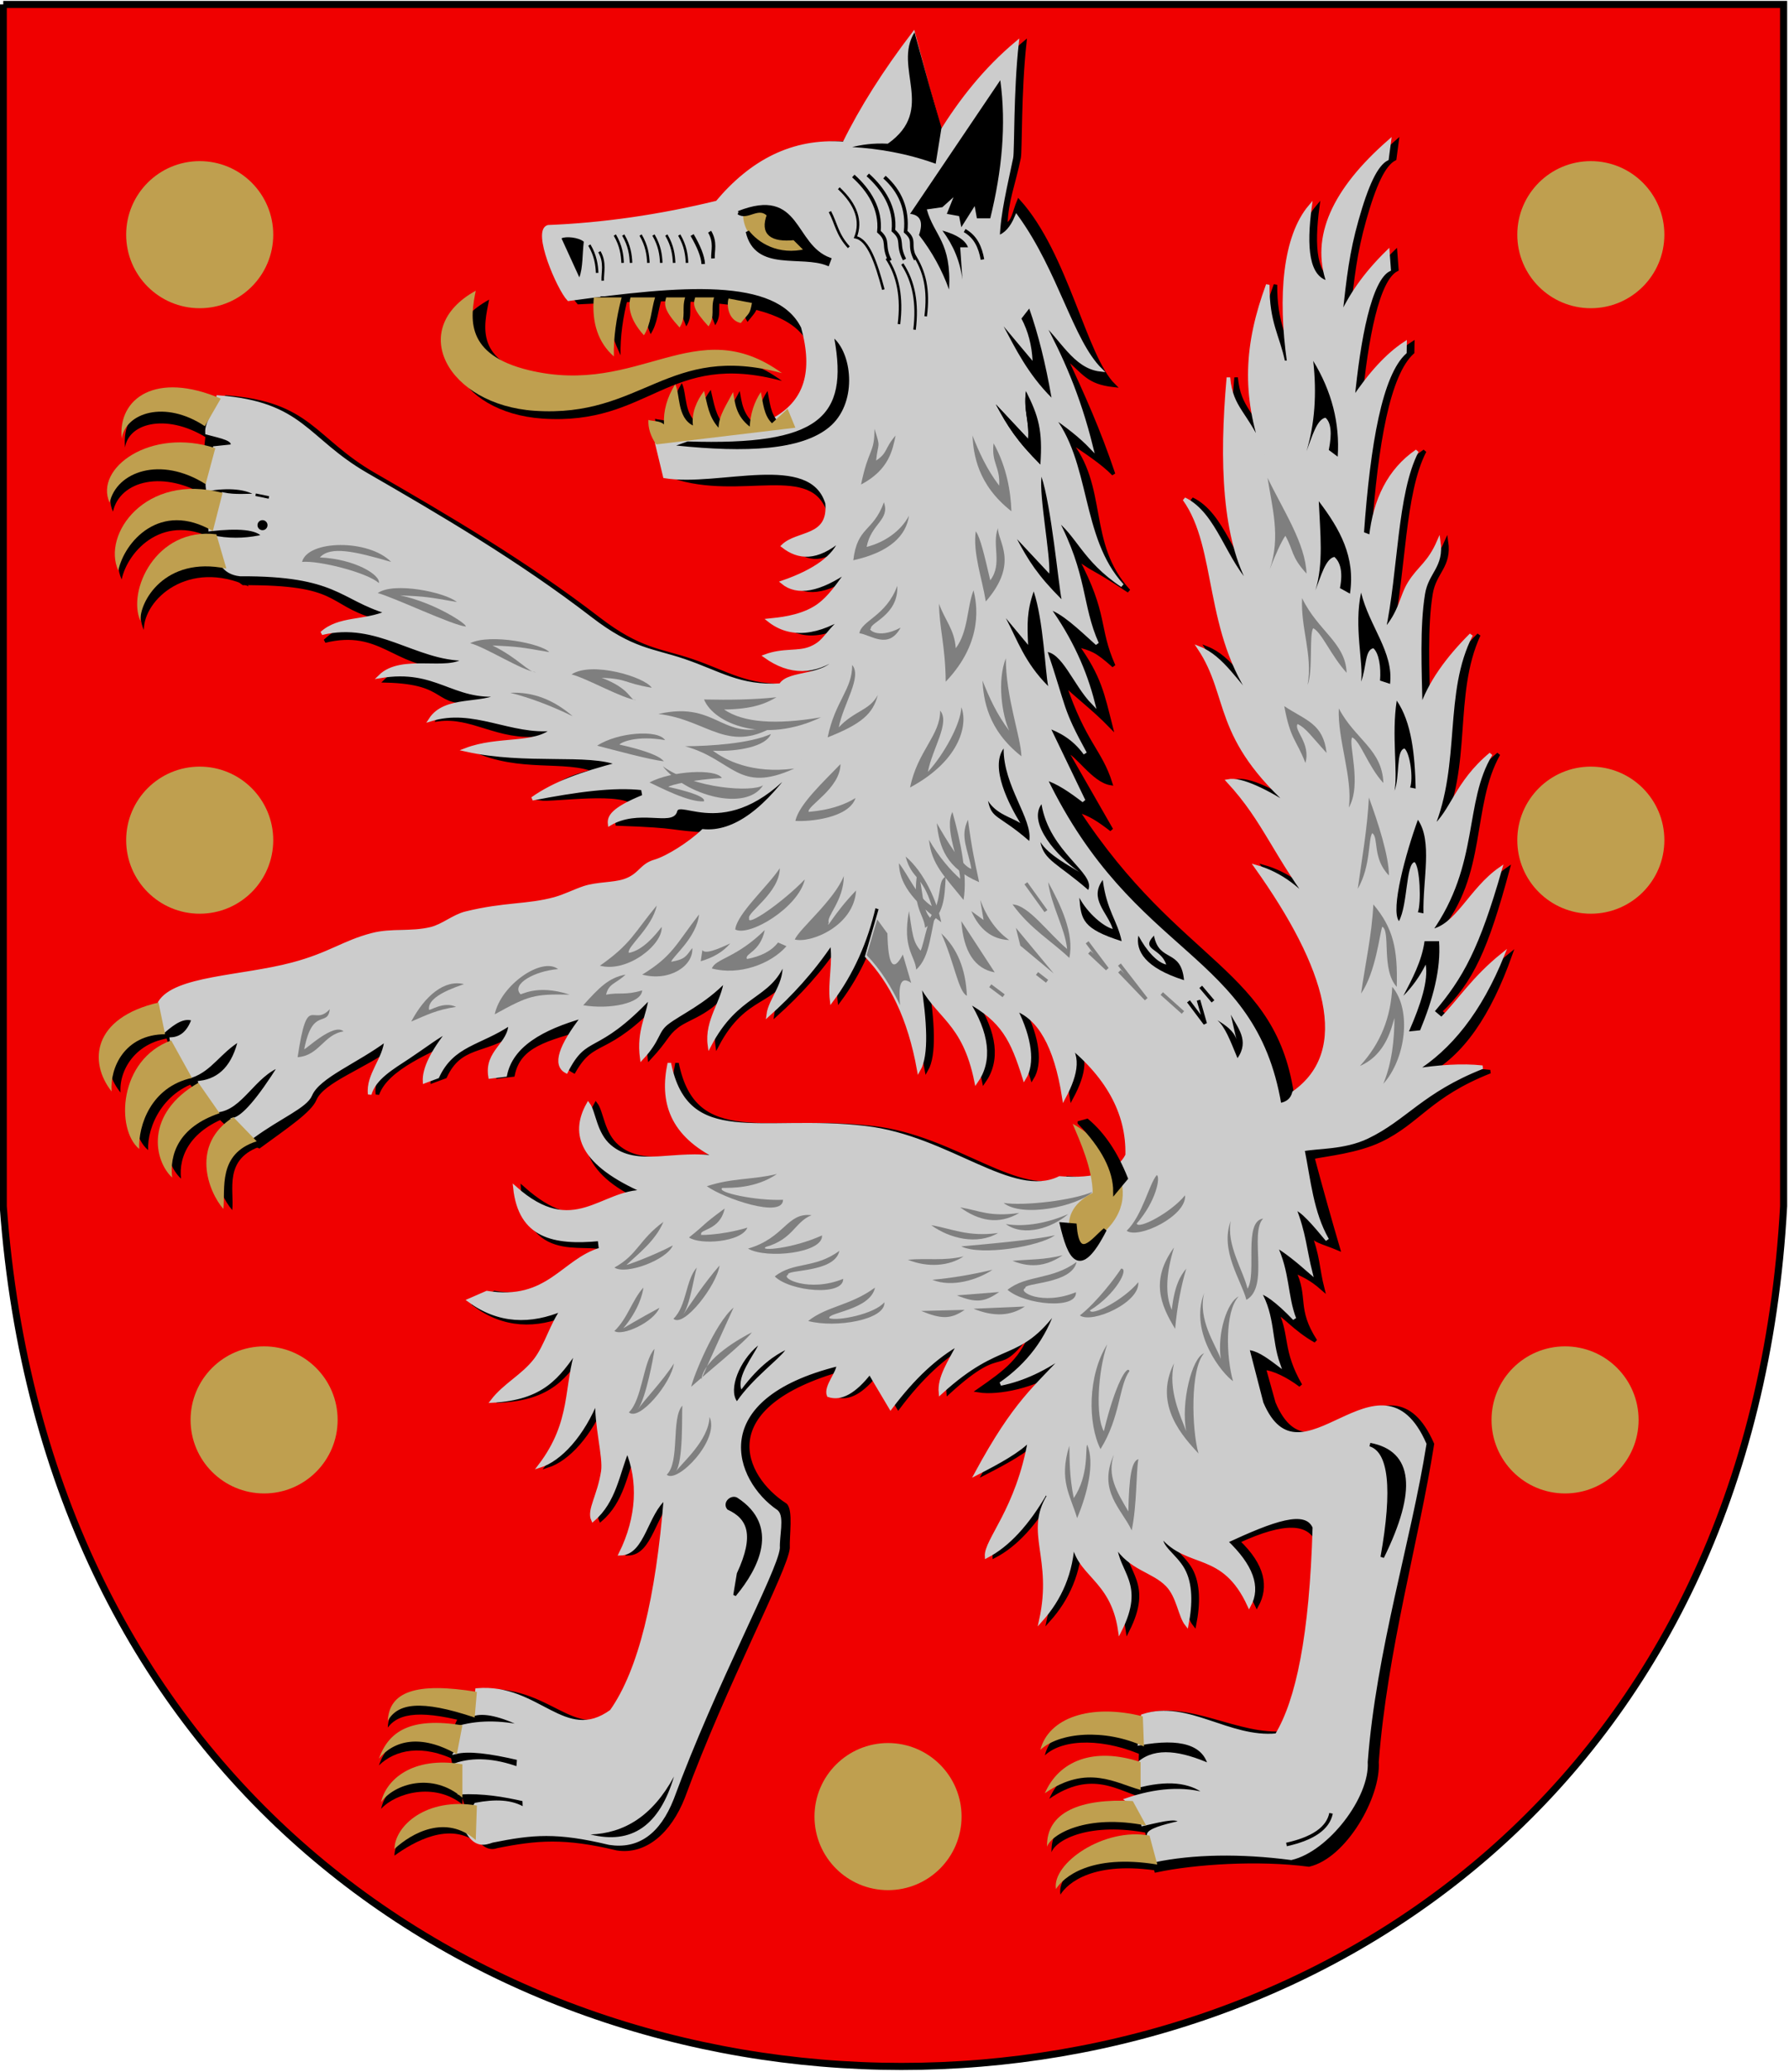 <?xml version="1.0" encoding="UTF-8"?>
<!DOCTYPE svg PUBLIC "-//W3C//DTD SVG 1.1//EN" "http://www.w3.org/Graphics/SVG/1.1/DTD/svg11.dtd">
<!-- Creator: CorelDRAW -->
<svg xmlns="http://www.w3.org/2000/svg" xml:space="preserve" width="500px" height="579px" shape-rendering="geometricPrecision" text-rendering="geometricPrecision" image-rendering="optimizeQuality" fill-rule="evenodd" clip-rule="evenodd"
viewBox="0 0 500 579"
 xmlns:xlink="http://www.w3.org/1999/xlink"
 xmlns:svg="http://www.w3.org/2000/svg"
 version="1.0">
 <g id="Layer_x0020_1">
  <path id="path1937" fill="#F00000" stroke="black" stroke-width="1.984" d="M0.909 1.245l497.584 -0.001 -0.001 335.798c-17.487,320.85 -474.329,320.219 -497.583,0.043l0 -335.84z"/>
  <path fill="black" d="M40.204 176.032c-0.037,-8.501 12.452,-19.972 29.287,-12.166l-8.086 -12.072c-17.02,-2.07 -25.021,16.059 -21.201,24.239z"/>
  <path fill="black" d="M34.006 161.929c1.64,-7.968 11.992,-19.343 26.721,-10.724l2.42 -10.987c-21.632,-5.687 -33.793,11.685 -29.141,21.711z"/>
  <path fill="black" d="M31.574 142.974c1.911,-8.687 14.235,-11.919 26.823,-3.951l2.711 -11.306c-18.059,-5.914 -33.918,5.634 -29.534,15.257z"/>
  <path fill="black" d="M34.949 125.051c1.032,-7.138 12.342,-9.678 23.55,-2.219l4.129 -8.955c-18.061,-7.722 -28.801,-0.144 -27.679,11.174z"/>
  <path fill="black" d="M64.918 338.149c0.618,-5.546 -2.644,-14.477 8.385,-17.975l-5.597 -7.695c-12.071,7.678 -7.029,20.798 -2.789,25.67z"/>
  <path fill="black" d="M50.6 329.368c-0.724,-6.282 2.546,-13.759 14.197,-17.672l-6.864 -8.811c-15.032,8.666 -12.465,21.686 -7.333,26.483z"/>
  <path fill="black" d="M41.4 321.379c-0.302,-6.558 4.247,-17.063 15.682,-19.538l-6.742 -10.793c-14.673,5.309 -15.571,24.851 -8.94,30.331z"/>
  <path fill="black" d="M33.687 305.309c-0.514,-6.633 4.875,-15.297 16.185,-15.368l-3.078 -9.475c-18.474,4.278 -19.603,16.644 -13.107,24.843z"/>
  <path fill="black" d="M110.248 518.537c5.27,-3.807 15.489,-9.731 23.343,-3.424l-0.311 -8.715c-14.11,-2.36 -22.929,5.681 -23.032,12.139z"/>
  <path fill="black" d="M106.513 505.465c4.025,-4.429 14.867,-7.553 22.721,-1.245l0 -9.337c-14.11,-2.36 -21.373,4.436 -22.721,10.582z"/>
  <path fill="black" d="M105.891 493.326c4.523,-4.352 12.096,-6.115 21.787,-1.245l1.556 -8.092c-14.473,-2.36 -20.594,1.634 -23.343,9.337z"/>
  <path fill="black" d="M108.38 482.744c3.111,-4.15 9.542,-5.084 24.277,-0.934l0.622 -7.159c-17.118,-2.801 -24.485,0 -24.899,8.092z"/>
  <path fill="black" d="M296.372 529.43c1.996,-3.21 9.24,-9.621 28.012,-6.536l-1.867 -8.404c-12.709,-2.36 -27.338,7.755 -26.145,14.94z"/>
  <path fill="black" d="M293.882 517.603c1.167,-3.442 10.657,-8.638 27.39,-5.291l-3.424 -7.47c-14.577,-0.804 -24.226,3.087 -23.966,12.761z"/>
  <path fill="black" d="M293.26 502.663c11.966,-8.271 19.309,-2.116 26.145,-0.311l0.622 -8.404c-13.181,-4.336 -22.828,-0.339 -26.767,8.715z"/>
  <path fill="black" d="M292.015 490.525c5.247,-4.876 16.976,-4.772 28.012,0.311l0.622 -9.649c-14.784,-3.735 -26.404,0.518 -28.634,9.337z"/>
  <path fill="black" stroke="black" stroke-width="0.992" d="M226.207 95.741c-7.209,-15.245 -45.493,-12.005 -64.518,-11.193 -2.839,-3.013 -10.347,-20.031 -6.338,-21.177 15.328,-0.607 31.071,-2.874 47.23,-6.8 9.493,-11.328 21.008,-17.598 35.481,-16.476 4.803,-9.81 9.087,-18.791 17.211,-29.431l8.391 28.587c5.711,-9.215 13.704,-19.779 22.736,-27.334 -1.512,13.757 -1.187,30.257 -1.575,32.15 -1.551,7.56 -3.527,11.964 -3.732,18.799 2.139,-0.666 2.307,-3.512 3.617,-6.667 13.423,14.881 18.442,43.457 26.573,51.492 -7.34,-0.821 -8.145,-3.509 -13.617,-8.065 5.02,10.861 9.351,20.376 13.551,32.858 -3.064,-3.203 -8.048,-6.406 -12.768,-9.615 11.075,13.058 4.722,28.918 17.043,42.288 -10.886,-7.224 -8.389,-4.798 -14.607,-9.221 8.545,16.064 5.575,19.368 10.385,30.141 -4.999,-4.48 -6.159,-4.655 -10.326,-5.812 6.416,8.916 7.255,13.786 9.522,22.702 -5.195,-5.345 -10.175,-8.885 -13.079,-11.988 5.691,16.938 10.159,18.718 13.035,27.957 -4.829,-0.769 -9.346,-8.282 -12.618,-9.466l12.829 22.389c-3.583,-2.73 -5.921,-4.318 -9.504,-5.381 28.565,43.795 55.526,44.351 60.216,80.691 2.169,-0.307 1.952,0.113 2.462,-1.853 16.443,-11.7 9.488,-34.937 -10.591,-63.119 6.767,1.922 12.705,6.334 17.813,13.237 -13.007,-16.968 -15.119,-25.843 -25.636,-37.209 3.708,-0.721 10.893,2.865 18.753,7.957 -23.096,-20.258 -17.738,-31.357 -26.811,-45.062 6.574,2.608 10.657,10.195 15.986,15.293 -14.505,-19.604 -10.335,-43.253 -20.171,-56.943 8.772,4.186 11.319,17.711 18.846,24.699 -7.847,-13.4 -8.644,-35.298 -6.522,-58.676 0.877,9.06 4.867,9.404 10.102,21.576 -6.003,-16.813 -5.237,-30.876 0.898,-47.481 -0.103,10.636 2.907,14.425 4.361,21.638l1.517 0.042c-2.64,-18.614 -1.182,-35.1 5.933,-43.543 -1.514,11.351 -0.848,19.899 5.114,21.282 -4.501,-12.76 1.515,-25.896 17.038,-39.486l-0.641 4.864c-3.056,1.532 -5.702,7.299 -8.463,17.14 -2.527,9.009 -3.264,15.443 -4.558,27.217 2.602,-5.77 6.5,-11.799 13.253,-18.398l0.369 4.976c-5.45,2.638 -8.531,19.555 -10.158,36.384 4.867,-7.338 9.734,-12.601 14.602,-15.788l-0.038 2.534c-6.786,6.132 -10.147,25.392 -11.951,50.619l2.423 0.929c1.16,-10.317 5.096,-18.611 12.897,-23.947 -6.115,11.834 -5.695,33.628 -9.32,50.442 4.897,-5.448 4.815,-9.652 7.222,-13.543 2.728,-4.41 5.457,-5.397 8.186,-11.675 1.039,7.084 -3.322,8.43 -4.333,14.692 -1.478,9.154 -0.937,21.103 -0.681,32.27 2.403,-7.364 7.504,-14.312 14.059,-20.845 -7.733,16.768 -2.136,36.907 -10.923,54.178 5.787,-4.77 6.595,-12.652 16.429,-20.845 -8.129,14.486 -3.496,33.813 -16.915,49.475 7.461,-1.142 11.187,-11.62 19.581,-17.43 -6.085,22.564 -10.169,31.476 -18.981,39.844l2.526 2.144c5.103,-5.155 8.874,-11.378 17.154,-18.027 -6.022,16.952 -13.575,27.979 -23.745,33.313 6.578,-1.026 12.275,-1.222 18.025,-0.587 -16.992,6.725 -19.921,14.084 -30.68,19.215 -6.455,3.078 -14.947,3.913 -18.886,4.727 2.345,8.839 5.062,18.416 7.152,25.538 -4.472,-1.896 -7.129,-2.104 -8.265,-4.788 2.753,6.889 2.394,10.043 3.902,15.998 -3.649,-3.199 -5.248,-3.545 -8.065,-5.082 3.678,7.487 0.197,10.616 6.054,19.659 -5.873,-3.283 -9.152,-7.655 -10.771,-7.825 3.021,6.114 1.062,10.672 6.574,20.209 -3.456,-2.615 -7.547,-4.646 -10.172,-4.77l2.715 9.731c10.894,25.768 31.752,-17.19 44.316,11.457 -4.227,26.814 -13.122,57.673 -15.482,88.844 0.612,9.616 -8.942,26.417 -19.016,28.771 -14.14,-1.856 -31.911,-0.702 -42.73,1.593 -4.441,-16.481 -5.343,-26.676 -3.438,-43.242 12.475,-4.122 26.196,6.073 39.605,4.752 5.847,-9.64 8.114,-23.041 8.982,-53.431 -2.372,-5.524 -9.052,-6.171 -22.215,-0.072 7.14,6.792 8.054,12.754 5.235,17.886 -7.234,-15.802 -16.958,-10.44 -24.503,-19.395 -0.713,3.008 3.799,5.38 6.029,9.374 2.23,3.994 2.178,9.609 1.049,15.368 -1.961,-2.431 -2.326,-7.829 -5.449,-11.057 -4.015,-4.149 -10.341,-4.473 -14.535,-11.216 0.424,7.987 8.007,10.683 1.272,23.961 -2.181,-15.022 -12.143,-15.416 -13.079,-25.458 -0.351,9.276 -3.66,16.581 -8.99,22.537 3.832,-17.482 -4.164,-24.382 2.158,-34.705l-0.773 -1.031c-5.107,8.869 -10.63,14.833 -16.567,17.893 -0.276,-4.487 8.733,-13.046 12.087,-32.686 -2.9,3.184 -8.715,6.369 -14.947,9.555 10.977,-20.269 11.684,-19.062 20.794,-29.06 -6.226,4.555 -16.809,6.828 -22.412,5.886 7.807,-5.426 12.501,-8.777 15.329,-17.522 -11.233,15.379 -6.591,2.434 -23.737,18.124 -0.431,-4.279 2.561,-8.558 5.243,-13.771 -6.39,3.539 -12.781,9.412 -19.171,17.931l-5.832 -9.821c-4.251,5.445 -8.087,7.569 -11.508,6.375 -0.954,-2.474 2.137,-4.948 2.117,-7.422 -37.402,10.395 -28.533,30.23 -16.345,38.051 1.7,1.525 0.6,8.652 0.744,12.045 -0.54,6.092 -17.575,37.745 -29.319,69.67 -3.771,9.554 -10.551,15.581 -18.471,14.346 -14.625,-3.519 -22.369,-2.9 -33.664,-0.622 -2.249,0.802 -4.187,-0.575 -6.435,-4.129 -5.551,-22.252 -10.832,-23.416 1.255,-39.291 20.612,-1.75 26.284,15.174 39.426,5.643 8.037,-11.347 12.896,-31.771 15.124,-59.717 -5.438,4.404 -6.208,15.551 -12.579,15.702 5.091,-10.259 5.411,-20.519 1.892,-28.91 -2.686,6.474 -3.505,14.194 -9.615,19.424 -1.244,-2.754 1.704,-6.608 2.775,-13.544 0.624,-4.037 -2.006,-13.012 -1.608,-20.219 -3.991,10.078 -10.367,16.94 -16.017,18.719 9.562,-12.551 6.986,-22.301 10.634,-32.984 -5.582,8.157 -9.815,14.032 -23.904,14.824 3.499,-4.551 8.555,-6.925 12.054,-11.476 3.087,-4.016 3.997,-8.965 7.085,-12.981 -9.136,3.861 -17.934,3.675 -26.24,-2.424l5.58 -3.407c17.14,2.82 20.898,-8.365 31.503,-11.458 -2.873,-4.491 -22.241,5.206 -23.655,-17.818 16.463,14.675 21.721,2.894 33.827,3.251 -17.63,-7.688 -18.138,-18.125 -13.35,-26.641 1.684,2.206 1.841,8.243 6.029,11.808 7.696,6.551 18.214,1.109 30.539,3.262 -13.505,-6.498 -16.165,-15.85 -13.895,-26.499 4.926,24.346 25.483,14.649 54.695,18.006 23.444,2.694 41.09,20.544 54.387,14.053 10.027,0.788 16.319,-1.329 18.875,-6.35 0.309,-11.893 -5.606,-22.54 -17.746,-31.942 4.69,3.406 3.673,9.095 0.062,15.822 -2.3,-14.854 -7.064,-22.316 -13.513,-24.72 4.141,8.195 4.962,15.249 2.463,19.294 -3.374,-10.746 -5.917,-16.097 -16.034,-21.656 5.838,9.203 6.697,16.745 2.576,22.629 -3.47,-17.173 -10.985,-17.85 -16.011,-28.176 1.802,11.556 2.306,20.778 -0.041,24.863 -2.637,-14.652 -7.737,-24.557 -14.523,-31.739l3.899 -13.432 -1.831 -0.613c-2.305,10.049 -6.27,18.854 -11.895,26.414 -0.616,-5.096 0.946,-10.815 0.019,-16.222 -5.449,8.142 -11.468,14.572 -17.746,20.223 0.526,-4.336 5.099,-7.115 4.069,-13.007 -4.025,10.364 -12.626,6.588 -20.481,21.55 -0.978,-7.029 3.957,-12.191 4.535,-18.287 -5.089,9.166 -12.241,10.219 -15.763,12.96 -3.062,2.382 -2.754,3.614 -7.705,8.92 -1.052,-7.913 2.564,-11.158 3.067,-16.581 -15.519,16.435 -18.476,10.356 -24.157,20.287 -3.386,-1.82 -2.726,-3.847 3.849,-12.306 -11.634,3.293 -19.222,5.029 -20.894,13.304l-4.243 0.524c-1.242,-7.154 4.675,-6.527 4.678,-12.436 -8.513,5.732 -15.131,3.218 -19.383,12.38l-3.622 1.346c-0.184,-3.513 1.5,-6.091 6.297,-12.093 -6.326,3.577 -18.977,8.112 -21.619,15.659 -0.655,-5.414 4.293,-8.337 4.573,-13.751 -8.203,6.196 -19.889,9.935 -22.074,15.154 -1.364,3.258 -7.857,7.589 -15.525,13.202 -11.405,-4.816 -30.323,-28.574 -25.666,-40.238 4.282,-7.019 22.85,-6.94 37.064,-10.702 10.528,-2.786 14.252,-6.14 22.315,-8.237 5.46,-1.42 10.767,-0.309 16.422,-1.67 3.339,-0.804 6.379,-3.527 9.732,-4.353 10.893,-2.681 17.119,-1.912 24.816,-3.997 2.848,-0.771 5.612,-2.227 8.28,-3.106 3.602,-1.188 8.121,-0.948 11.155,-1.931 4.551,-1.475 4.641,-4.316 8.615,-5.463 3.472,-1.002 9.825,-5.002 13.451,-8.505 -12.867,-0.658 -7.106,-1.278 -26.103,-1.942 -0.224,-1.956 -3.972,-1.63 4.97,-5.252 -2.552,-4.498 -23.043,-1.227 -26.559,-1.79 6.218,-4.389 5.018,-5.147 15.387,-7.875 -8.324,-3.49 -21.005,0.178 -33.998,-5.802 9.105,-3.492 13.542,0.486 18.601,-4.25 -11.777,1.3 -18.886,-5.492 -28.484,-4.192 4.112,-6.388 6.045,-1.883 11.402,-5.159 -13.352,1.43 -7.535,-5.236 -26.096,-5.673 6.093,-5.981 11.564,-0.134 16.412,-4.247 -13.707,0.096 -17.766,-10.701 -33.341,-6.87 4.884,-4.45 7.277,-3.919 13.717,-6.813 -13.114,-3.902 -9.317,-9.439 -36.541,-9.295 -9.792,-6.545 -15.254,-46.885 -4.849,-52.072 23.666,1.791 24.358,11.803 41.443,21.656 20.291,11.702 42.244,24.56 62.644,40.268 11.54,8.885 17.235,8.746 25.984,11.702 9.916,3.351 15.623,7.574 27.093,6.873 2.339,-3.988 12.77,-1.75 16.353,-8.228 -6.883,5.02 -13.766,5.062 -20.649,0.123 5.177,-1.928 9.169,-0.73 12.752,-2.243 4.607,-1.945 2.83,-3.215 9.897,-8.353 -9.268,6.102 -15.63,5.254 -21.577,0.567 2.383,-0.259 8.279,-0.676 12.913,-3.521 4.089,-2.511 6.297,-6.324 8.787,-9.617 -8.261,5.719 -13.824,5.94 -17.934,2.53 9.172,-3.178 13.364,-5.94 15.067,-10.777 -6.798,5.765 -10.638,4.006 -14.945,0.639 4.109,-3.989 11.641,0.737 10.77,-9.166 -4.536,-14.94 -24.634,-3.736 -43.798,-10.272l-2.166 -8.982c28.768,-2.147 47.489,-2.796 40.418,-28.417z"/>
  <path fill="#CCCCCC" stroke="#CCCCCC" stroke-width="0.992" d="M224.367 91.384c-7.209,-14.623 -34.288,-12.005 -65.451,-7.769 -2.839,-3.013 -9.724,-19.098 -5.716,-20.243 15.328,-0.607 31.071,-2.874 47.23,-6.8 9.493,-11.328 21.008,-17.598 35.481,-16.476 4.803,-9.81 11.266,-20.036 19.39,-30.676l7.457 27.965c5.711,-9.215 12.459,-17.912 21.491,-25.466 -1.512,13.757 -1.186,30.257 -1.575,32.15 -1.551,7.56 -3.527,15.387 -3.732,22.223 2.139,-0.666 3.863,-2.578 5.173,-5.734 11.244,15.504 15.329,34.743 23.461,42.777 -7.34,-0.821 -10.946,-9.112 -16.418,-13.668 5.296,9.757 10.228,20.604 13.862,35.348 -3.064,-3.203 -6.803,-6.095 -11.523,-9.303 11.075,13.058 7.834,34.521 20.155,47.891 -10.886,-7.224 -12.436,-14.447 -18.653,-18.869 8.545,16.064 6.82,24.348 11.63,35.121 -4.999,-4.48 -9.583,-9.012 -13.75,-10.17 6.416,8.916 10.367,17.832 12.634,26.749 -5.195,-5.345 -8.307,-14.798 -13.39,-14.789 5.691,16.938 4.246,16.228 11.167,28.89 -3.272,-4.504 -7.167,-6.415 -10.439,-7.598l10.027 20.833c-3.583,-2.73 -7.166,-5.252 -10.749,-6.315 24.637,50.966 58.3,48.399 65.507,91.273 2.169,-0.307 3.509,-1.443 4.019,-3.409 16.443,-11.7 9.488,-34.937 -10.591,-63.119 6.767,1.922 12.705,6.334 17.813,13.237 -13.007,-16.968 -15.119,-25.843 -25.636,-37.209 3.708,-0.721 10.893,2.865 18.753,7.957 -23.096,-20.258 -17.738,-31.357 -26.811,-45.062 6.574,2.608 10.657,10.195 15.986,15.293 -14.505,-19.604 -10.335,-43.253 -20.171,-56.943 8.772,4.186 11.319,17.711 18.846,24.699 -7.847,-13.4 -8.644,-35.298 -6.522,-58.676 0.877,9.06 4.867,9.404 10.102,21.576 -6.003,-16.813 -5.237,-30.876 0.898,-47.481 -0.103,10.636 2.907,14.425 4.361,21.638l1.517 0.042c-2.64,-18.614 -1.182,-35.1 5.933,-43.543 -1.514,11.351 -0.848,19.899 5.114,21.282 -4.501,-12.76 1.515,-25.896 17.038,-39.486l-0.641 4.864c-3.056,1.532 -5.702,7.299 -8.463,17.14 -2.527,9.009 -3.264,15.443 -4.558,27.217 2.602,-5.77 6.5,-11.799 13.253,-18.398l0.369 4.976c-5.45,2.638 -8.531,19.555 -10.158,36.384 4.867,-7.338 9.734,-12.601 14.602,-15.788l-0.038 2.534c-6.786,6.132 -10.147,25.392 -11.951,50.619l2.423 0.929c1.16,-10.317 5.096,-18.611 12.897,-23.947 -6.115,11.834 -5.695,33.628 -9.32,50.442 4.897,-5.448 4.815,-9.652 7.222,-13.543 2.728,-4.41 5.457,-5.397 8.186,-11.675 1.039,7.084 -3.322,8.43 -4.333,14.692 -1.478,9.154 -0.937,21.103 -0.681,32.27 2.403,-7.364 7.504,-14.312 14.059,-20.845 -8.31,16.192 -3.236,35.807 -10.923,54.178 5.787,-4.77 6.595,-12.652 16.429,-20.845 -8.128,13.379 -3.496,30.493 -16.915,49.475 7.461,-1.142 11.187,-11.62 19.581,-17.43 -6.327,22.08 -10.787,30.237 -18.981,39.844l2.526 2.144c5.103,-5.155 8.874,-11.378 17.154,-18.027 -6.463,16.071 -14.897,26.267 -24.678,32.379 6.578,-1.026 13.209,-1.534 18.958,-0.898 -16.992,6.725 -21.477,14.395 -32.236,19.526 -6.455,3.079 -14.013,2.668 -17.952,3.482 1.72,8.526 2.464,17.584 6.841,25.226 -3.642,-4.385 -7.233,-8.64 -9.199,-8.834 2.753,6.889 3.017,11.91 4.525,17.866 -3.649,-3.199 -7.116,-6.035 -9.933,-7.572 3.678,7.487 2.998,14.351 5.432,20.592 -4.939,-5.151 -8.218,-7.344 -9.837,-7.514 3.955,6.736 2.93,13.473 5.329,20.209 -3.456,-2.615 -5.991,-4.334 -8.616,-4.459l3.96 15.334c10.894,25.768 32.997,-17.19 45.561,11.457 -4.227,26.814 -14.056,57.673 -16.415,88.844 0.612,9.616 -10.81,24.549 -20.883,26.903 -14.14,-1.856 -27.553,-1.636 -38.372,0.659l-1.499 -7.278c0.281,-1.131 3.753,-2.262 9.015,-3.393 -0.73,-1.804 -4.053,-1.015 -10.592,0.502 -0.655,-3.112 -2.141,-5.395 -4.456,-6.847 7.896,-2.708 15.765,-3.471 22.832,-1.198 -4.155,-3.87 -10.385,-4.836 -18.689,-2.896l-0.659 -6.202c4.689,-3.961 11.662,-2.785 19.674,0.726 -1.568,-6.19 -8.116,-8.229 -19.643,-6.119l0.89 -7.736c12.475,-4.122 24.017,6.695 37.426,5.374 5.847,-9.64 9.671,-27.71 10.538,-58.099 -2.372,-5.524 -11.541,-2.125 -24.705,3.974 7.14,6.792 9.299,12.754 6.48,17.886 -7.234,-15.802 -16.958,-10.44 -24.503,-19.395 -0.713,3.008 3.799,5.38 6.029,9.374 2.23,3.994 2.178,9.609 1.049,15.368 -1.961,-2.431 -2.326,-7.829 -5.449,-11.057 -4.015,-4.149 -10.341,-4.473 -14.535,-11.216 0.424,7.987 8.007,10.683 1.272,23.961 -2.181,-15.022 -12.143,-15.416 -13.079,-25.458 -0.351,9.276 -3.66,16.581 -8.99,22.537 3.832,-17.482 -4.164,-24.382 2.158,-34.705l-0.773 -1.031c-5.107,8.869 -10.63,14.833 -16.567,17.893 -0.276,-4.487 8.733,-13.046 12.087,-32.686 -2.9,3.184 -8.715,6.369 -14.947,9.555 10.977,-20.269 16.352,-23.731 25.462,-33.729 -6.226,4.555 -12.452,7.451 -18.677,8.687 7.807,-5.426 13.124,-12.512 15.951,-21.257 -11.233,15.379 -15.617,8.036 -32.763,23.726 -0.431,-4.279 2.561,-8.558 5.243,-13.771 -6.39,3.539 -12.781,9.412 -19.171,17.931l-5.832 -9.821c-4.251,5.445 -8.087,7.569 -11.508,6.375 -0.954,-2.474 2.76,-6.193 2.739,-8.667 -37.922,9.354 -29.779,32.718 -17.278,41.164 1.7,1.525 0.288,6.785 0.433,10.178 -0.54,6.092 -17.886,38.056 -29.63,69.981 -3.771,9.554 -9.617,13.713 -17.538,12.478 -14.625,-3.519 -21.435,-2.9 -32.73,-0.622 -2.249,0.802 -4.498,1.293 -6.746,-2.261 0.092,-2.638 0.391,-5.278 2.15,-7.915 5.27,-1.003 10.021,-0.967 13.632,1.352l-0.106 -2.702c-5.774,-1.314 -11.479,-2.281 -18.066,-1.95 0.263,-3.247 1.188,-7.159 -1.205,-7.749 5.018,-1.736 10.867,-1.396 17.546,1.019l0.222 -2.821c-8.206,-1.933 -14.077,-2.621 -17.613,-1.753 1.128,-1.899 1.426,-4.212 0.895,-6.94 6.466,-1.8 12.933,-1.317 19.401,0.205 -6.636,-3.405 -11.612,-4.735 -14.927,-3.989l0.571 -6.67c17.188,-1.439 24.416,15.486 37.559,5.954 8.037,-11.347 12.896,-31.771 15.124,-59.717 -5.438,4.404 -6.208,15.551 -12.579,15.702 5.091,-10.259 5.411,-20.519 1.892,-28.91 -2.686,6.474 -3.505,14.194 -9.615,19.424 -1.244,-2.754 1.704,-6.608 2.775,-13.544 0.624,-4.037 -2.006,-13.012 -1.608,-20.219 -3.991,10.078 -10.367,16.94 -16.017,18.719 9.562,-12.551 6.986,-22.301 10.634,-32.984 -5.582,8.157 -9.815,14.032 -23.904,14.824 3.499,-4.551 8.555,-6.925 12.054,-11.476 3.087,-4.016 4.62,-10.21 7.707,-14.226 -9.136,3.861 -17.934,3.675 -26.24,-2.424l4.957 -2.162c17.14,2.82 21.209,-8.988 31.814,-12.081l-0.348 -2.812c-12.749,1.223 -22.178,-0.771 -23.619,-14.383 16.463,14.675 24.211,0.715 36.317,1.073 -17.63,-7.688 -20.628,-15.946 -15.84,-24.463 1.684,2.206 1.841,8.243 6.029,11.808 7.696,6.551 18.214,1.109 30.539,3.262 -13.505,-6.498 -16.165,-15.85 -13.895,-26.499 4.926,24.346 25.483,14.649 54.695,18.006 23.444,2.694 41.09,20.544 54.387,14.053 10.027,0.788 16.319,-1.329 18.875,-6.35 0.309,-11.893 -5.606,-22.54 -17.746,-31.942 4.69,3.406 3.673,9.095 0.062,15.822 -2.3,-14.854 -7.064,-22.316 -13.513,-24.72 4.141,8.195 4.962,15.249 2.463,19.294 -3.374,-10.746 -5.917,-16.097 -16.034,-21.656 5.838,9.203 6.697,16.745 2.576,22.629 -3.47,-17.173 -10.985,-17.85 -16.011,-28.176 1.802,11.556 2.306,20.778 -0.041,24.863 -2.637,-14.652 -7.737,-24.557 -14.523,-31.739l3.899 -13.432 -1.831 -0.613c-2.305,10.049 -6.27,18.854 -11.895,26.414 -0.616,-5.096 0.946,-10.815 0.019,-16.222 -5.449,8.142 -11.468,14.572 -17.746,20.223 0.526,-4.336 5.41,-8.983 4.38,-14.874 -4.025,10.364 -12.938,8.455 -20.792,23.417 -0.978,-7.029 3.957,-12.191 4.535,-18.287 -6.023,6.364 -12.863,9.285 -16.385,12.026 -3.062,2.382 -2.132,4.548 -7.082,9.854 -1.052,-7.913 1.941,-11.78 2.445,-17.203 -15.519,16.435 -17.854,9.734 -23.535,20.91 -3.386,-1.82 -1.792,-6.959 4.782,-15.418 -11.634,3.293 -20.155,8.142 -21.827,16.416l-4.243 0.524c-1.242,-7.154 5.609,-9.017 5.612,-14.926 -8.513,5.732 -16.065,5.708 -20.317,14.87l-3.622 1.346c-0.184,-3.513 2.123,-8.27 6.92,-14.272 -2.981,1.365 -6.947,4.467 -11.432,7.44 -4.485,2.973 -9.489,5.816 -10.809,10.398 -0.655,-5.414 4.293,-9.893 4.573,-15.307 -8.203,6.196 -18.955,10.246 -21.14,15.465 -1.365,3.259 -8.479,6.033 -16.148,11.646 -2.313,-0.542 -3.897,-2.542 -5.376,-4.75 2.724,-0.507 7.108,-5.578 13.153,-15.214 -7.497,2.688 -10.948,12.223 -17.823,12.732 -2.394,-2.199 -3.959,-4.812 -4.692,-7.84 5.812,-0.726 9.548,-4.773 11.21,-12.138 -5.783,3.437 -8.142,8.43 -13.613,10.311 -3.1,-3.028 -4.955,-6.47 -5.564,-10.327 2.871,-0.189 4.912,-2.039 6.124,-5.548 -2.696,-1.029 -5.393,0.858 -8.089,3.163 -0.851,-2.194 -1.287,-4.803 -1.308,-7.826 4.282,-7.019 22.85,-6.94 37.064,-10.702 10.528,-2.786 14.252,-6.14 22.315,-8.237 5.46,-1.42 10.767,-0.309 16.422,-1.67 3.339,-0.804 6.379,-3.527 9.732,-4.353 10.893,-2.681 17.119,-1.912 24.816,-3.997 2.848,-0.771 5.612,-2.227 8.28,-3.106 3.602,-1.188 8.121,-0.948 11.155,-1.931 4.551,-1.475 4.641,-4.316 8.615,-5.463 3.472,-1.002 9.825,-5.002 13.451,-8.505 8.7,0.836 17.816,-5.797 27.348,-19.901 -19.939,23.901 -33.927,9.827 -35.058,14.341 -0.927,3.699 -10.385,-1.149 -18.393,3.618 -0.224,-1.956 0.697,-4.12 9.638,-7.742l-0.395 -2.185c-8.202,-0.931 -18.479,0.498 -30.833,2.885 6.218,-4.389 13.733,-7.014 24.102,-9.742 -8.324,-3.49 -25.674,-0.133 -42.712,-3.934 9.105,-3.492 19.455,-1.07 24.515,-5.806 -11.777,1.3 -22.309,-6.426 -34.398,-2.635 4.112,-6.388 14.448,-3.751 19.805,-7.027 -13.471,1.429 -17.916,-7.724 -33.877,-5.05 6.093,-5.981 19.034,-0.756 23.882,-4.869 -13.707,0.096 -24.614,-11.013 -40.189,-7.182 4.884,-4.45 11.946,-2.985 18.386,-5.879 -13.114,-3.902 -13.986,-10.684 -41.209,-10.54 -4.607,-0.495 -6.725,-3.896 -6.351,-10.2 4.789,0.772 9.008,0.402 12.968,-0.486 -1.722,-2.502 -7.439,-2.72 -14.971,-1.901 -0.05,-4.223 2.391,-6.578 3.586,-9.867 3.637,0.759 6.651,0.274 9.977,0.411 -3.093,-2.452 -8.676,-2.726 -14.259,-1.754 -0.596,-5.101 1.297,-7.711 1.946,-11.567l4.874 -0.513c0.782,-1.964 -2.809,-2.575 -7.025,-3.705 -0.192,-3.333 3.04,-6.043 3.159,-9.999 23.666,1.791 24.358,11.803 41.443,21.656 20.291,11.702 42.244,24.56 62.644,40.268 11.54,8.885 17.235,8.746 25.984,11.702 9.916,3.351 15.623,7.574 27.093,6.873 2.339,-3.988 12.77,-1.75 16.353,-8.228 -6.883,5.02 -13.766,5.062 -20.649,0.123 5.177,-1.928 9.169,-0.73 12.752,-2.243 4.607,-1.945 4.075,-4.772 11.142,-9.91 -9.268,6.102 -16.875,6.81 -22.822,2.123 2.383,-0.259 8.279,-0.676 12.913,-3.521 4.089,-2.511 6.919,-7.258 9.41,-10.551 -8.261,5.719 -14.447,6.873 -18.557,3.463 9.172,-3.178 14.609,-7.185 16.312,-12.022 -6.798,5.765 -11.883,5.251 -16.19,1.884 4.109,-3.989 13.197,-2.064 12.326,-11.967 -4.536,-14.94 -30.236,-4.98 -45.354,-7.47l-2.166 -8.982c28.768,-2.147 47.8,-7.154 40.73,-32.774z"/>
  <path fill="black" d="M167.828 82.795c0.779,2.956 2.335,9.389 5.602,16.496 -0.104,-5.084 0.622,-10.582 2.179,-16.496l-7.781 0z"/>
  <path fill="#BF9F4F" d="M39.271 173.542c-0.4,-5.232 6.693,-18.259 23.996,-14.656l-2.795 -9.582c-17.02,-2.07 -25.021,16.059 -21.201,24.239z"/>
  <path fill="#BF9F4F" d="M33.072 159.439c1.64,-7.968 11.681,-19.654 26.41,-11.036l2.731 -10.676c-21.632,-5.687 -33.793,11.685 -29.141,21.711z"/>
  <path fill="#BF9F4F" d="M30.641 140.485c1.911,-8.687 14.235,-13.164 26.823,-5.196l2.711 -10.061c-18.059,-5.914 -33.918,5.634 -29.534,15.257z"/>
  <path fill="#BF9F4F" d="M34.015 122.561c1.032,-7.138 12.031,-10.923 23.239,-3.464l4.44 -7.71c-18.061,-7.722 -28.801,-0.144 -27.679,11.174z"/>
  <path fill="#BF9F4F" d="M62.428 337.837c0.618,-5.546 -1.711,-15.411 9.319,-18.909l-6.53 -6.761c-12.071,7.678 -7.029,20.798 -2.789,25.67z"/>
  <path fill="#BF9F4F" d="M48.11 329.057c-0.724,-6.282 1.612,-14.07 13.264,-17.983l-5.931 -8.5c-15.032,8.666 -12.465,21.686 -7.333,26.483z"/>
  <path fill="#BF9F4F" d="M38.91 321.068c-0.302,-6.558 3.313,-17.374 14.748,-19.849l-5.808 -10.482c-14.673,5.309 -15.571,24.851 -8.94,30.331z"/>
  <path fill="#BF9F4F" d="M31.197 304.997c-0.514,-6.633 3.631,-15.92 14.94,-15.991l-1.833 -8.852c-18.474,4.278 -19.603,16.644 -13.107,24.843z"/>
  <path fill="black" d="M178.099 82.795c0.778,-2.174 0.467,2.565 3.735,10.582 1.971,-3.009 2.075,-6.64 3.112,-9.96l-6.847 -0.622z"/>
  <path fill="black" d="M188.059 82.795c0.778,-2.174 0.467,0.386 3.735,8.404 1.971,-3.009 0.519,-5.084 1.556,-8.404l-5.291 0z"/>
  <path fill="black" d="M196.151 82.795c0.778,-2.174 0.467,0.074 3.735,8.092 1.971,-3.009 0.519,-4.772 1.556,-8.092l-5.291 0z"/>
  <path fill="black" d="M205.489 83.106c0.778,-2.174 1.09,2.875 3.424,6.847 2.386,-3.009 2.49,-2.594 3.112,-5.914l-6.536 -0.934z"/>
  <path fill="black" d="M183.079 117.032c0.677,11.723 41.883,-0.708 34.548,0.934 -2.287,-2.176 -2.493,-5.705 -3.112,-8.715 -1.867,2.801 -2.905,6.017 -3.112,9.649 -3.951,-3.112 -4.051,-6.536 -4.669,-9.649 -1.766,3.528 -3.947,6.433 -4.046,9.96 -2.801,-3.112 -3.112,-6.536 -4.046,-10.271 -2.075,2.801 -3.527,6.017 -3.112,9.649 -4.525,-2.269 -3.508,-8.863 -4.98,-11.516 -2.282,3.735 -3.32,7.47 -3.112,11.205 -1.141,-1.037 -2.905,-0.83 -4.357,-1.245z"/>
  <path fill="black" d="M218.561 106.45c-31.96,-8.639 -36.735,12.613 -67.034,10.515 -24.109,-1.669 -34.26,-22.535 -14.823,-33.235 -1.524,7.619 -4.091,17.251 13.916,21.584 31.066,7.476 43.746,-16.407 67.941,1.137z"/>
  <path fill="#BF9F4F" d="M295.127 527.874c1.996,-3.21 9.552,-9.933 28.323,-6.847l-2.179 -8.092c-12.709,-2.36 -27.338,7.755 -26.145,14.94z"/>
  <path fill="#BF9F4F" d="M292.637 516.047c1.167,-3.442 10.968,-9.261 27.701,-5.914l-3.735 -6.847c-14.577,-0.804 -24.226,3.087 -23.966,12.761z"/>
  <path fill="#BF9F4F" d="M292.015 501.107c11.966,-8.271 19.932,-2.738 26.767,-0.934l0 -7.781c-13.181,-4.336 -22.828,-0.339 -26.767,8.715z"/>
  <path fill="#BF9F4F" d="M290.77 488.969c5.247,-4.876 17.91,-6.017 28.946,-0.934l-0.311 -8.404c-14.784,-3.735 -26.404,0.518 -28.634,9.337z"/>
  <path fill="#BF9F4F" d="M110.248 516.669c4.906,-4.533 14.399,-9.731 22.721,-2.49l0.311 -9.649c-14.11,-2.36 -22.929,5.681 -23.032,12.139z"/>
  <path fill="#BF9F4F" d="M106.513 503.597c3.662,-5.156 14.399,-8.486 22.721,-1.245l0 -9.337c-14.11,-2.36 -21.373,4.436 -22.721,10.582z"/>
  <path fill="#BF9F4F" d="M105.891 491.459c4.16,-5.079 11.629,-7.049 21.787,-1.245l1.556 -8.092c-14.473,-2.36 -20.594,1.634 -23.343,9.337z"/>
  <path fill="#BF9F4F" d="M108.38 480.876c2.748,-4.876 9.075,-6.018 24.277,-0.934l0.622 -7.159c-17.118,-2.801 -24.485,0 -24.899,8.092z"/>
  <circle fill="#BF9F4F" cx="55.813" cy="65.576" r="20.552"/>
  <circle fill="#BF9F4F" cx="55.813" cy="234.777" r="20.552"/>
  <circle fill="#BF9F4F" cx="73.813" cy="396.777" r="20.552"/>
  <circle fill="#BF9F4F" cx="444.613" cy="65.576" r="20.552"/>
  <circle fill="#BF9F4F" cx="444.613" cy="234.777" r="20.552"/>
  <circle fill="#BF9F4F" cx="437.413" cy="396.777" r="20.552"/>
  <circle fill="#BF9F4F" cx="248.189" cy="507.63" r="20.552"/>
  <path fill="black" d="M233.189 94.622c3.965,21.925 -4.104,29.948 -41.015,28.737l-3.181 1.143c19.621,2.023 34.944,1.323 42.757,-5.135 7.813,-6.458 6.562,-19.92 1.439,-24.744z"/>
  <path fill="black" d="M156.935 66.61l4.98 10.893c1.037,-2.697 0.83,-6.64 1.245,-9.96 -1.452,-1.245 -5.084,-1.556 -6.225,-0.934z"/>
  <path fill="#BF9F4F" d="M225.097 70.034c-2.075,-9.96 -7.885,-13.695 -17.43,-11.205 -0.415,7.47 5.706,12.45 17.43,11.205z"/>
  <path fill="black" stroke="black" stroke-width="0.992" d="M206.422 59.452c17.261,-6.795 14.894,9.096 25.381,13.019l-0.482 1.298c-7.47,-3.009 -19.92,1.764 -22.41,-9.026 2.661,3.446 8.44,7.276 16.496,5.291l-3.424 -3.424c-6.329,0.622 -9.13,-1.349 -7.159,-6.536 -2.801,-3.009 -5.914,1.141 -8.404,-0.622z"/>
  <path fill="none" stroke="black" stroke-width="0.992" d="M238.481 49.181c4.368,3.9 7.804,9.203 7.159,15.562 3.112,2.697 0.83,3.735 3.112,8.092"/>
  <path fill="none" stroke="black" stroke-width="0.992" d="M242.527 48.869c4.368,3.9 7.804,9.203 7.159,15.562 3.112,2.697 0.83,3.735 3.112,8.092"/>
  <path fill="none" stroke="black" stroke-width="0.992" d="M247.195 49.492c4.368,3.9 6.559,8.892 5.914,15.251 3.112,2.697 0.519,3.424 2.801,7.781"/>
  <path fill="none" stroke="black" stroke-width="0.709" d="M234.434 52.604c4.876,4.565 6.432,9.13 4.669,13.695 3.635,0.71 5.812,7.252 7.781,14.629"/>
  <path fill="none" stroke="black" stroke-width="0.709" d="M231.944 59.14c1.764,3.32 1.971,6.329 5.291,9.96"/>
  <path fill="none" stroke="black" stroke-width="0.709" d="M247.818 72.213c3.216,4.876 4.357,10.997 3.424,18.363"/>
  <path fill="none" stroke="black" stroke-width="0.709" d="M252.175 73.769c3.216,4.876 4.357,10.997 3.424,18.363"/>
  <path fill="none" stroke="black" stroke-width="0.709" d="M255.288 70.968c3.216,4.876 4.357,10.064 3.424,17.43"/>
  <path fill="black" d="M254.354 59.763l25.211 -37.349c1.712,12.424 0.467,25.341 -2.801,38.594l-3.735 0 -0.622 -3.424 -3.735 5.914 -0.622 -3.112 -3.424 -0.622 1.867 -4.669 -3.112 2.801 -4.357 0.622c2.075,7.47 6.951,9.026 6.225,22.41 -1.971,-5.499 -4.772,-10.582 -8.404,-15.251 1.245,-3.631 0.415,-5.602 -2.49,-5.914z"/>
  <path fill="black" d="M263.38 64.431c3.112,4.15 4.98,8.715 5.602,13.695l-0.622 -9.026 2.179 0c-0.726,-1.971 -3.112,-3.527 -7.159,-4.669z"/>
  <path fill="none" stroke="black" stroke-width="0.992" d="M269.605 64.431c3.112,1.764 4.357,4.669 4.98,8.092"/>
  <path fill="none" stroke="black" stroke-width="0.709" d="M179.033 65.677c1.768,3.006 2.077,5.601 2.179,7.781"/>
  <path fill="none" stroke="black" stroke-width="0.709" d="M182.633 65.677c1.768,3.006 2.077,5.601 2.179,7.781"/>
  <path fill="none" stroke="black" stroke-width="0.709" d="M186.233 65.677c1.768,3.006 2.077,5.601 2.179,7.781"/>
  <path fill="none" stroke="black" stroke-width="0.709" d="M189.833 65.677c1.768,3.006 2.077,5.601 2.179,7.781"/>
  <path fill="none" stroke="black" stroke-width="0.709" d="M171.833 65.677c1.768,3.006 2.077,5.601 2.179,7.781"/>
  <path fill="none" stroke="black" stroke-width="0.709" d="M174.188 65.677c1.768,3.006 2.077,5.601 2.179,7.781"/>
  <path fill="none" stroke="black" stroke-width="0.992" d="M193.433 65.677c1.768,3.006 3.011,5.912 3.112,8.092"/>
  <path fill="none" stroke="black" stroke-width="0.992" d="M198.33 64.743c1.768,3.006 0.832,5.289 0.934,7.47"/>
  <path fill="none" stroke="black" stroke-width="0.709" d="M164.716 68.478c1.768,3.006 2.077,5.601 2.179,7.781"/>
  <path fill="none" stroke="black" stroke-width="0.709" d="M167.517 70.345c1.768,3.006 0.832,5.912 0.934,8.092"/>
  <path fill="black" d="M238.169 41.088c7.418,0.466 15.095,1.711 23.343,4.669l1.556 -9.649 -7.47 -27.078c-6.121,9.856 6.121,21.58 -7.47,31.124 -4.254,-0.207 -7.366,0.311 -9.96,0.934z"/>
  <path fill="black" d="M365.157 126.058c2.282,-7.574 2.905,-15.977 1.867,-25.211 5.187,8.507 7.47,17.43 6.847,26.767l-2.49 -1.867c0.934,-4.669 0.622,-7.677 -0.934,-9.026 -2.428,0.457 -3.749,5.34 -5.291,9.337z"/>
  <path fill="black" d="M367.647 164.963c2.282,-7.574 1.349,-15.666 0.934,-24.899 5.914,7.781 10.271,15.562 8.715,25.833l-2.801 -1.556c0.934,-4.669 0,-7.366 -1.556,-8.715 -2.428,0.457 -3.749,5.34 -5.291,9.337z"/>
  <path fill="black" d="M380.408 190.485c0.726,-5.084 -2.075,-15.355 0,-24.899 2.276,9.448 9.125,16.604 8.092,25.522l-2.801 -0.934c0.311,-3.735 -0.311,-7.677 -1.867,-9.026 -2.428,0.457 -1.882,5.34 -3.424,9.337z"/>
  <path fill="black" d="M389.745 220.987c0.99,-5.083 -0.87,-15.665 0.622,-25.211 4.143,6.024 5.079,15.048 5.291,24.588l-1.556 -0.311c0.934,-2.49 0,-9.545 -1.556,-10.893 -2.428,0.457 -1.259,7.83 -2.801,11.827z"/>
  <path fill="black" d="M390.99 257.403c-2.433,-3.216 1.931,-19.089 5.291,-28.323 4.143,6.024 1.344,16.604 1.556,26.145l-1.556 -0.311c0.934,-2.49 0.622,-12.657 -0.934,-14.006 -2.428,0.457 -1.882,11.876 -4.357,16.496z"/>
  <path fill="black" d="M393.791 288.216l3.112 -0.311c3.579,-8.663 5.862,-17.067 5.291,-24.899l-4.046 0c-0.807,5.666 -3.413,10.432 -5.914,15.251 2.49,-2.49 4.565,-5.395 6.225,-8.715 0.778,4.357 -1.297,10.997 -4.669,18.675z"/>
  <path fill="#7F7F7F" d="M354.886 159.05c3.112,-8.974 0.622,-17.378 -0.622,-25.522 4.461,9.234 10.582,18.364 10.893,26.767 -4.398,-4.829 -3.507,-6.255 -5.914,-10.582 -1.183,1.702 -2.815,5.34 -4.357,9.337z"/>
  <path fill="#7F7F7F" d="M365.468 191.419c1.452,-8.559 -1.972,-15.718 -1.556,-24.277 4.461,9.234 12.138,12.451 12.45,20.853 -4.398,-4.829 -6.931,-11.235 -9.337,-12.45 -1.183,1.702 -0.014,11.876 -1.556,15.873z"/>
  <path fill="#7F7F7F" d="M376.984 225.656c1.141,-8.248 -3.217,-19.141 -2.801,-27.701 4.461,8.609 12.137,11.409 12.45,20.853 -4.398,-4.829 -6.308,-11.547 -8.715,-12.761 -1.183,1.702 2.787,13.121 -0.934,19.608z"/>
  <path fill="#7F7F7F" d="M364.846 213.206c-2.594,-6.692 -4.15,-6.38 -5.914,-15.873 6.124,4.037 10.894,4.868 11.827,13.072 -4.398,-4.829 -5.686,-6.878 -8.092,-8.092 -1.183,1.702 3.721,5.34 2.179,10.893z"/>
  <path fill="#7F7F7F" d="M379.474 248.377c1.141,-8.248 2.697,-16.962 3.112,-25.522 2.593,7.053 5.601,16.389 5.602,21.787 -4.71,-4.829 -2.783,-10.613 -4.669,-11.827 -1.183,1.702 -0.325,9.075 -4.046,15.562z"/>
  <path fill="#7F7F7F" d="M380.408 277.634c1.141,-8.248 3.008,-16.34 3.424,-24.899 5.502,6.526 6.848,12.338 6.536,23.032 -4.398,-4.829 -1.64,-15.593 -4.046,-16.807 -0.768,2.117 -1.778,12.602 -5.914,18.675z"/>
  <path fill="#7F7F7F" d="M380.097 297.865c5.809,-6.381 8.611,-13.539 9.026,-22.098 5.502,6.526 3.736,20.119 -2.49,27.078 2.449,-6.074 3.029,-12.169 3.112,-18.363 -0.768,2.117 -2.089,10.112 -9.649,13.383z"/>
  <path fill="black" stroke="black" stroke-width="0.992" d="M386.322 435.123c3.424,-19.193 2.282,-29.672 -3.424,-31.436 11.516,2.179 12.657,12.657 3.424,31.436z"/>
  <path fill="none" stroke="black" stroke-width="0.992" d="M359.555 515.424c7.47,-1.66 11.62,-4.565 12.45,-8.715"/>
  <path fill="black" d="M280.499 91.198c3.216,6.017 6.744,13.28 13.383,19.92 -1.66,-9.545 -3.735,-17.845 -6.225,-24.899l-2.179 2.801c1.867,3.527 2.905,7.47 3.112,11.827l-8.092 -9.649z"/>
  <path fill="black" d="M278.32 112.986c3.216,6.017 5.81,10.167 12.45,16.807 0.668,-9.545 -0.498,-13.488 -4.046,-20.542 -0.678,5.54 0.965,8.129 0.622,13.383l-9.026 -9.649z"/>
  <path fill="black" d="M278.32 112.986c3.216,6.017 5.81,10.167 12.45,16.807 -0.823,-3.963 -1.312,-12.088 -4.046,-20.231 -0.678,5.54 0.965,7.817 0.622,13.072l-9.026 -9.649z"/>
  <path fill="black" d="M284.233 150.646c3.216,6.017 5.81,10.167 12.45,16.807 -0.823,-3.963 -2.868,-26.093 -5.602,-34.237 -0.678,5.54 2.521,21.823 2.179,27.078l-9.026 -9.649z"/>
  <path fill="black" d="M281.121 172.745c3.216,6.017 5.187,12.346 11.827,18.986 -0.823,-3.963 -1.312,-18.312 -4.046,-26.456 -1.923,5.54 -1.836,9.062 -1.556,14.94l-6.225 -7.47z"/>
  <path fill="#7F7F7F" d="M271.784 121.7c0.311,5.187 1.348,13.694 10.893,21.165 -0.2,-5.519 -1.312,-12.399 -4.98,-18.986 -0.678,5.54 1.899,6.572 1.556,11.827 -3.532,-4.669 -5.605,-9.338 -7.47,-14.006z"/>
  <path fill="#7F7F7F" d="M274.585 190.174c0.311,5.187 1.348,13.694 10.893,21.165 -0.2,-5.519 -4.424,-16.756 -4.357,-27.39 -2.494,6.267 -1.059,15.909 0.934,20.231 -3.532,-4.669 -5.605,-9.338 -7.47,-14.006z"/>
  <path fill="#7F7F7F" d="M278.942 147.534c-0.31,3.599 6.121,9.579 -3.424,20.542 -1.045,-6.453 -3.668,-13.644 -2.801,-19.608 1.3,1.805 2.458,6.884 4.046,13.695 3.532,-4.669 0.314,-9.96 2.179,-14.629z"/>
  <path fill="#7F7F7F" d="M272.095 164.963c0.779,3.236 3.165,14.091 -7.781,25.522 -0.111,-10.187 -1.801,-14.889 -1.867,-21.787 1.611,4.607 4.326,7.195 4.669,12.45 3.532,-4.669 3.115,-11.516 4.98,-16.185z"/>
  <path fill="#7F7F7F" d="M268.671 197.644c1.789,4.245 0.232,14.581 -14.317,22.41 2.068,-10.187 8.47,-14.578 8.404,-21.476 2.856,3.362 -2.21,10.619 -3.424,17.118 4.325,-4.669 9.219,-13.384 9.337,-18.052z"/>
  <path fill="#7F7F7F" d="M245.328 194.22c-1.324,5.179 -4.437,8.045 -14.006,11.827 2.068,-10.187 6.914,-13.332 6.847,-20.231 2.856,3.362 -2.521,10.93 -3.735,17.43 4.325,-4.669 8.596,-4.67 10.893,-9.026z"/>
  <path fill="#7F7F7F" d="M254.043 144.11c-0.748,5.467 -5.205,10.151 -15.562,12.45 1.161,-9.583 5.472,-7.754 8.559,-16.185 1.767,4.918 -3.611,5.95 -4.824,12.45 4.948,-1.245 9.53,-4.358 11.827,-8.715z"/>
  <path fill="#7F7F7F" d="M250.308 121.7c-0.851,4.014 -1.781,9.528 -9.649,13.695 2.068,-10.187 3.802,-8.664 3.735,-15.562 1.845,5.602 1.002,3.58 0.467,8.87 3.386,-2.287 2.212,-3.272 5.447,-7.003z"/>
  <path fill="#7F7F7F" d="M251.708 175.39c-3.429,6.229 -8.161,2.063 -11.516,1.556 0.539,-3.514 7.495,-4.797 10.582,-13.228 0.416,8.294 -8.074,10.416 -7.314,11.983 -1.191,-0.333 1.438,3.284 8.248,-0.311z"/>
  <path fill="#7F7F7F" d="M239.103 223.01c-1.827,5.589 -12.873,6.656 -16.807,6.381 1.006,-4.603 7.806,-10.867 12.605,-15.873 -0.051,6.893 -9.63,11.817 -8.87,13.383 -0.606,-0.139 6.924,-0.075 13.072,-3.891z"/>
  <path fill="#7F7F7F" d="M224.941 245.731c-1.828,7.924 -15.519,16.097 -19.453,14.006 0.5,-4.435 9.089,-12.021 12.45,-17.118 -0.051,6.893 -9.319,12.439 -8.559,14.006 -0.809,2.504 9.202,-4.327 15.562,-10.893z"/>
  <path fill="#7F7F7F" d="M239.259 248.844c-0.592,9.945 -12.734,14.818 -17.118,13.695 1.104,-2.827 10.976,-10.932 13.695,-17.741 -0.051,6.893 -4.961,11.35 -4.202,12.917 -0.809,2.504 1.265,-2.304 7.625,-8.87z"/>
  <path fill="#7F7F7F" d="M219.806 264.406c-4.442,5.066 -13.31,8.242 -20.853,6.225 1.104,-2.827 6.774,-2.84 14.784,-10.738 -1.296,6.271 -5.739,6.526 -4.98,8.092 3.882,-0.709 6.882,-2.247 8.689,-4.615l2.36 1.036z"/>
  <path fill="#7F7F7F" d="M167.672 269.853c8.729,-6.095 9.575,-9.221 15.873,-16.807 -1.296,6.271 -8.541,11.661 -7.781,13.228 3.882,-0.709 7.349,-4.893 9.156,-7.261 0.382,4.918 -9.596,12.887 -17.248,10.84z"/>
  <path fill="#7F7F7F" d="M179.5 272.343c8.509,-5.213 9.381,-8.443 15.873,-16.807 -0.621,6.439 -7.554,11.908 -7.781,13.228 3.882,-0.709 4.081,-1.469 5.888,-3.837 0.382,4.918 -6.328,9.463 -13.98,7.417z"/>
  <path fill="#7F7F7F" d="M138.271 283.437c9.522,-5.24 10.908,-5.694 20.936,-5.499 -9.524,-3.137 -13.886,0.464 -13.79,-0.187 -2.519,-2.746 3.954,-6.406 10.555,-6.945 -4.535,-3.516 -16.01,4.461 -17.701,12.63z"/>
  <path fill="#7F7F7F" d="M114.928 285.459c4.337,-1.816 6.969,-3.255 12.532,-4.098 -3.611,-1.736 -7.661,1.397 -7.565,0.747 -0.334,-2.726 3.586,-5.022 9.777,-7.1 -5.468,-1.337 -10.874,3.215 -14.744,10.451z"/>
  <path fill="#7F7F7F" d="M83.181 295.419c6.049,-0.415 7.28,-6.368 12.844,-7.21 -2.815,-2.531 -10.901,5.416 -10.989,4.949 2.313,-11.908 6.543,-5.956 7.132,-11.147 -4.846,5.259 -6.206,-5.158 -8.986,13.408z"/>
  <path fill="#7F7F7F" d="M163.004 280.902c4.51,-4.937 7.036,-7.661 11.827,-8.559 -2.75,2.616 -4.689,2.417 -5.447,5.602 3.882,-0.709 5.326,0.243 10.09,-1.192 -0.139,3.616 -9.13,5.413 -16.47,4.149z"/>
  <path fill="#7F7F7F" d="M204.088 263.628c-3.687,1.717 -7.011,3.068 -7.781,1.867l-0.467 3.112c3.579,-1.037 6.328,-2.697 8.248,-4.98z"/>
  <path fill="#7F7F7F" d="M217.005 194.843c-6.276,0.674 -13.124,0.778 -20.231,0.622 2.75,6.76 16.819,12.547 32.681,4.98 -12.761,2.179 -21.787,1.452 -27.078,-2.179 8.001,-0.1 11.627,-1.658 14.629,-3.424z"/>
  <path fill="#7F7F7F" d="M215.448 205.114c-5.783,2.648 -16.832,3.373 -23.966,3.424 13.495,3.722 14.772,13.401 30.502,6.225 -11.823,1.554 -19.291,-2.39 -22.721,-4.98 7.171,0.315 14.844,-1.243 16.185,-4.669z"/>
  <path fill="#7F7F7F" d="M149.776 187.833c-3.775,-0.355 -14.039,-6.991 -18.363,-8.092 5.641,-2.792 20.115,0.163 22.098,2.49 -8.171,-1.409 -8.322,-1.503 -15.873,-1.867 7.265,3.581 10.241,7.694 12.139,7.47z"/>
  <path fill="#7F7F7F" d="M177.788 195.614c-3.775,-0.355 -13.728,-6.057 -18.052,-7.159 5.641,-3.726 20.426,0.681 22.41,3.735 -8.171,-1.409 -6.454,-2.437 -14.006,-2.801 8.51,3.27 7.751,6.449 9.649,6.225z"/>
  <path fill="#7F7F7F" d="M130.168 175.072c-3.775,-0.355 -20.264,-8.236 -24.588,-9.337 4.396,-3.207 18.87,-0.251 22.098,2.49 -8.171,-1.409 -8.322,-1.503 -15.873,-1.867 9.859,2.102 18.852,8.134 18.363,8.715z"/>
  <path fill="#7F7F7F" d="M105.891 162.934c-3.254,-2.96 -16.839,-6.375 -21.476,-5.914 1.621,-6.19 18.637,-6.399 24.899,0 -10.194,-2.964 -16.984,-4.511 -19.92,-1.245 9.859,0.442 16.985,4.918 16.496,7.159z"/>
  <path fill="#7F7F7F" d="M185.569 212.733c-3.775,-0.355 -14.35,-3.256 -18.675,-4.357 5.641,-3.726 17.002,-4.61 18.986,-1.556 -8.171,-1.409 -12.368,0.676 -12.761,1.245 12.003,2.687 12.14,4.628 12.45,4.669z"/>
  <path fill="#7F7F7F" d="M196.774 223.938c-4.398,0.267 -12.172,-3.879 -15.251,-5.291 6.108,-3.259 18.611,-3.935 20.231,-1.245 -7.86,0.459 -14.547,1.921 -14.94,2.49 12.003,2.687 9.65,4.006 9.96,4.046z"/>
  <path fill="#7F7F7F" d="M160.047 200.134c-6.225,-3.009 -12.035,-5.187 -17.43,-6.536 6.225,-0.311 12.035,1.867 17.43,6.536z"/>
  <path fill="#7F7F7F" d="M213.27 219.431c-4.692,7.499 -21.656,2.881 -28.012,-5.291 8.69,6.309 25.133,7.291 28.012,5.291z"/>
  <path fill="#7F7F7F" d="M217.938 202.001c-14.341,9.366 -19.789,-0.854 -33.926,-2.49 17.405,-3.963 17.663,9.159 33.926,2.49z"/>
  <path fill="#7F7F7F" d="M225.875 369.14c5.306,-4.228 11.754,-4.241 18.675,-9.337 -1.296,6.271 -13.52,6.993 -12.761,8.559 2.32,0.853 12.636,-1.155 15.381,-4.46 0.382,4.918 -13.642,7.284 -21.295,5.238z"/>
  <path fill="#7F7F7F" d="M281.588 360.425c5.306,-4.228 12.377,-2.684 19.297,-7.781 -1.296,6.271 -15.077,5.748 -14.317,7.314 -2.351,0.904 4.643,5.016 14.136,1.143 0.382,4.918 -14.264,3.549 -19.116,-0.676z"/>
  <path fill="#7F7F7F" d="M209.068 348.909c10.286,-2.983 10.82,-10.154 17.741,-9.337 -4.719,1.913 -5.117,6.681 -12.761,8.87 -2.039,1.216 7.343,0.557 15.692,-3.215 0.382,4.918 -15.509,6.662 -20.672,3.682z"/>
  <path fill="#7F7F7F" d="M197.552 331.479c7.173,-2.36 12.688,-1.751 19.608,-3.424 -5.964,4.092 -12.898,3.88 -15.251,3.891 -2.039,1.216 9.522,3.67 16.937,3.321 -0.033,5.333 -16.547,-0.393 -21.295,-3.788z"/>
  <path fill="#7F7F7F" d="M192.572 345.796c5.306,-4.228 3.039,-2.996 9.96,-8.092 -1.296,6.271 -7.296,5.748 -6.536,7.314 -1.676,0.126 5.009,0.401 12.891,-1.97 -1.693,4.088 -13.227,4.898 -16.315,2.748z"/>
  <path fill="#7F7F7F" d="M171.719 354.2c6.551,-3.605 6.774,-7.664 13.695,-12.761 -2.229,5.337 -7.296,9.171 -10.271,11.983 -0.617,0.391 7.337,-2.441 12.891,-5.393 -1.693,4.088 -13.227,8.321 -16.315,6.172z"/>
  <path fill="#7F7F7F" d="M171.719 371.941c3.749,-3.605 4.907,-8.598 8.092,-12.139 -0.146,1.691 -1.377,6.361 -5.602,11.36 -0.617,0.391 4.536,-2.752 10.09,-5.705 -1.693,4.088 -10.426,8.01 -12.58,6.483z"/>
  <path fill="#7F7F7F" d="M188.215 368.517c3.749,-3.605 3.351,-10.777 6.536,-14.317 -0.81,2.355 -1.812,10.531 -4.046,13.539 1.566,-2.406 6.41,-9.594 10.401,-14.108 -0.759,5.489 -10.01,17.503 -12.891,14.886z"/>
  <path fill="#7F7F7F" d="M175.765 394.662c3.749,-3.605 3.973,-14.2 7.159,-17.741 -0.188,2.044 -2.435,13.955 -4.669,16.963 1.566,-2.406 7.032,-8.037 10.09,-12.863 -0.759,5.489 -9.699,16.258 -12.58,13.642z"/>
  <path fill="#7F7F7F" d="M186.347 412.091c3.749,-3.605 1.172,-15.757 4.357,-19.297 -0.188,2.044 0.367,15.511 -1.867,18.519 1.566,-2.406 9.211,-8.66 9.467,-15.353 2.976,6.422 -9.077,18.748 -11.957,16.131z"/>
  <path fill="#7F7F7F" d="M193.195 387.503c0.429,-2.464 6.567,-17.728 11.827,-22.098 -1.278,2.77 -8.193,18.001 -9.026,20.075 0.84,-6.038 11.389,-11.774 14.136,-13.175 -1.746,2.551 -12.553,11.299 -16.937,15.198z"/>
  <path fill="black" d="M205.956 391.549c-2.372,-3.398 0.653,-11.192 5.914,-15.562 -1.278,2.77 -6.014,8.664 -4.669,12.294 5.197,-6.972 9.522,-9.595 12.269,-10.996 -1.746,2.551 -9.129,7.875 -13.514,14.264z"/>
  <path fill="black" stroke="black" stroke-width="0.992" d="M205.489 445.394c5.925,-7.231 12.08,-18.813 0.311,-26.456 -1.349,-0.726 -3.32,1.037 -2.179,2.49 5.707,2.645 7.885,7.417 2.801,18.363l-0.934 5.602z"/>
  <path fill="black" d="M188.37 496.439c-6.018,11.127 -14.006,15.848 -23.343,16.185 11.516,2.905 19.297,-2.49 23.343,-16.185z"/>
  <path fill="#7F7F7F" d="M314.891 343.929c4.374,-4.23 6.26,-13.064 8.404,-15.562 1.099,0.446 -0.132,7.294 -5.602,13.539 0.397,1.716 9.44,-2.93 13.514,-7.883 0.507,5.737 -13.008,12.297 -16.315,9.907z"/>
  <path fill="#7F7F7F" d="M301.819 367.583c4.842,-3.815 10.047,-10.782 11.516,-13.072 2.304,-0.156 -1.404,7.151 -8.715,11.672 0.397,1.716 9.44,-2.93 13.514,-7.883 0.507,5.737 -13.008,11.675 -16.315,9.284z"/>
  <path fill="#7F7F7F" d="M216.538 356.69c5.306,-4.228 11.132,-2.062 18.052,-7.159 -1.296,6.271 -15.077,5.125 -14.317,6.692 -2.351,0.904 5.888,5.016 15.381,1.143 0.117,4.918 -14.846,3.549 -19.116,-0.676z"/>
  <path fill="#7F7F7F" d="M286.412 365.093l-14.317 0.622c5.602,2.282 10.375,2.075 14.317,-0.622z"/>
  <path fill="#7F7F7F" d="M269.605 366.027l-12.139 0.311c5.602,2.282 8.196,2.386 12.139,-0.311z"/>
  <path fill="#7F7F7F" d="M279.254 361.047l-11.827 0.934c5.602,2.282 7.885,1.764 11.827,-0.934z"/>
  <path fill="#7F7F7F" d="M277.386 354.822c-5.602,1.329 -11.205,2.302 -16.807,2.801 5.602,2.282 12.865,-0.104 16.807,-2.801z"/>
  <path fill="#7F7F7F" d="M294.816 345.174c-5.602,1.329 -20.542,2.614 -26.145,3.112 5.602,2.776 22.201,-0.077 26.145,-3.112z"/>
  <path fill="#7F7F7F" d="M269.294 351.087c-5.602,1.329 -9.96,0.435 -15.562,0.934 5.602,2.282 11.62,1.764 15.562,-0.934z"/>
  <path fill="#7F7F7F" d="M305.398 333.035c-5.602,2.419 -19.298,4.014 -24.899,3.112 5.135,4.176 20.593,1.012 24.899,-3.112z"/>
  <path fill="#7F7F7F" d="M298.551 339.26c-5.602,2.419 -11.828,3.703 -17.43,2.801 5.135,3.709 13.123,0.96 17.43,-2.801z"/>
  <path fill="#7F7F7F" d="M278.942 344.551c-8.404,1.174 -13.073,-1.277 -18.675,-2.179 5.135,3.709 12.812,5.628 18.675,2.179z"/>
  <path fill="#7F7F7F" d="M284.856 338.949c-8.404,1.174 -10.894,-0.654 -16.496,-1.556 5.135,3.709 10.633,5.006 16.496,1.556z"/>
  <path fill="#7F7F7F" d="M296.994 350.776c-5.602,1.329 -8.404,1.057 -14.006,1.556 5.602,2.282 10.064,1.141 14.006,-1.556z"/>
  <path fill="#7F7F7F" d="M328.119 348.598c-6.663,9.13 -3.745,16.081 0.311,22.721 0.57,-6.329 1.711,-12.139 3.112,-16.807 -1.608,1.913 -3.269,4.606 -4.046,11.516 -1.867,-4.15 -1.66,-9.96 0.622,-17.43z"/>
  <path fill="#7F7F7F" d="M328.119 380.967c-5.933,11.837 2.896,20.861 6.847,25.211 -1.92,-6.744 -2.335,-23.759 1.556,-28.012 -3.424,1.187 -6.538,13.943 -4.98,21.787 -1.555,-4.15 -5.185,-11.516 -3.424,-18.986z"/>
  <path fill="#7F7F7F" d="M336.523 361.359c-4.283,11.287 5.317,22.752 8.092,24.588 -1.92,-6.744 -2.335,-19.401 1.556,-23.655 -3.112,1.5 -6.017,10.106 -4.98,17.43 -1.555,-4.15 -6.43,-10.894 -4.669,-18.363z"/>
  <path fill="#7F7F7F" d="M343.992 341.128c-3.141,8.278 2.931,16.63 4.357,22.098 6.484,-3.631 0.777,-18.468 4.669,-22.721 -5.602,0.877 -1.659,15.397 -4.357,19.608 -1.14,-4.98 -6.015,-12.347 -4.669,-18.986z"/>
  <path fill="#7F7F7F" d="M309.444 375.676c-5.492,8.751 -5.43,22.184 -1.867,29.257 5.568,-8.923 5.145,-17.846 8.092,-21.787 -0.612,-1.937 -4.03,3.755 -7.159,16.807 -2.385,-4.15 -1.657,-16.808 0.934,-24.277z"/>
  <path fill="#7F7F7F" d="M311.312 406.489c-4.579,10.171 2.174,15.149 4.98,21.165 1.504,-7.263 1.192,-15.978 1.867,-19.92 -1.874,0.591 -2.606,4.807 -2.801,14.629 -3.214,-5.509 -6.016,-9.966 -4.046,-15.873z"/>
  <path fill="#7F7F7F" d="M298.862 403.999c-3.017,9.65 0.31,13.903 2.179,20.231 2.827,-6.733 5.036,-15.437 2.801,-20.542 -0.583,1.288 0.576,8.433 -3.735,14.94 -1.237,-6.031 -1.136,-10.487 -1.245,-14.629z"/>
  <path fill="black" d="M276.141 223.789c1.037,5.187 2.905,3.734 11.516,11.205 1.045,-6.141 -7.226,-15.2 -7.159,-25.833 -3.895,5.333 1.586,15.805 4.669,20.853 -2.546,-1.66 -6.695,-2.491 -9.026,-6.225z"/>
  <path fill="black" d="M290.77 235.305c1.037,5.187 4.772,5.913 13.383,13.383 2.103,-4.818 -10.811,-10.422 -13.072,-23.966 -3.895,5.333 4.387,14.56 10.582,18.986 -2.546,-1.66 -8.562,-4.67 -10.893,-8.404z"/>
  <path fill="black" d="M301.663 250.867c0.487,6.106 0.828,8.647 11.827,12.139 -1.217,-5.873 -4.137,-8.372 -5.291,-17.118 -3.895,5.333 1.275,8.958 2.801,13.695 -2.546,-0.619 -7.006,-4.356 -9.337,-8.715z"/>
  <path fill="black" d="M318.159 261.449c-0.758,4.239 1.762,8.958 12.761,12.45 -0.85,-8.945 -6.905,-4.79 -8.404,-12.45 -3.895,4.088 1.897,3.355 3.424,8.092 -2.546,-0.619 -5.45,-3.734 -7.781,-8.092z"/>
  <path fill="black" d="M340.257 285.104c2.179,1.971 3.424,5.291 5.602,10.582 3.467,-4.881 -0.052,-8.652 -1.867,-12.139l1.556 6.847c-0.722,-2.285 -2.903,-3.84 -5.291,-5.291z"/>
  <line fill="none" stroke="black" stroke-width="0.992" x1="335.589" y1="275.766" x2="339.012" y2= "279.813" />
  <polyline fill="none" stroke="black" stroke-width="0.992" points="332.165,279.813 336.834,286.037 334.966,279.501 "/>
  <line fill="none" stroke="#7F7F7F" stroke-width="0.992" x1="324.695" y1="277.634" x2="330.609" y2= "282.925" />
  <polyline fill="none" stroke="#7F7F7F" stroke-width="0.992" points="312.868,269.541 320.338,279.19 312.868,271.409 "/>
  <polyline fill="none" stroke="#7F7F7F" stroke-width="0.992" points="303.842,263.317 309.444,270.786 304.464,266.118 "/>
  <line fill="none" stroke="#7F7F7F" stroke-width="0.992" x1="289.836" y1="272.031" x2="292.637" y2= "274.21" />
  <line fill="none" stroke="#7F7F7F" stroke-width="0.992" x1="276.764" y1="275.455" x2="280.499" y2= "278.256" />
  <line fill="none" stroke="#7F7F7F" stroke-width="0.992" x1="286.723" y1="246.821" x2="292.326" y2= "254.602" />
  <path fill="#7F7F7F" d="M270.227 278.256c-2.387,-1.123 -3.528,-9.43 -7.159,-17.43 4.461,4.15 6.847,9.96 7.159,17.43z"/>
  <polygon fill="#7F7F7F" points="294.505,272.031 285.167,264.25 283.922,259.27 "/>
  <path fill="#7F7F7F" d="M268.671 257.403l9.337 14.317c-5.602,-1.037 -8.715,-5.81 -9.337,-14.317z"/>
  <path fill="#7F7F7F" d="M282.055 262.694c-4.772,-0.207 -8.3,-2.905 -10.582,-8.092l3.424 2.49 -0.934 -5.602c1.867,4.98 4.565,8.715 8.092,11.205z"/>
  <path fill="#7F7F7F" d="M282.988 252.734c4.98,6.847 10.582,9.96 15.873,14.94 1.452,-6.744 -2.386,-14.732 -5.914,-21.165 0.83,6.536 4.772,13.072 5.291,18.675 -5.291,-4.461 -10.893,-12.346 -15.251,-12.45z"/>
  <path fill="#7F7F7F" d="M261.824 230.013c0.674,6.855 2.758,12.634 11.827,16.496 -1.217,-5.873 -1.958,-8.684 -3.112,-17.43 -2.339,4.711 0.03,8.335 0.934,13.695 -2.417,-0.49 -7.023,-8.107 -9.649,-12.761z"/>
  <path fill="#7F7F7F" d="M259.645 234.682c0.674,6.855 4.314,10.144 9.649,16.807 1.179,-6.76 -0.795,-16.425 -3.112,-24.588 -2.339,4.711 1.897,13.315 2.179,18.675 -2.417,-2.046 -6.089,-6.24 -8.715,-10.893z"/>
  <path fill="#7F7F7F" d="M251.242 241.218c0.089,3.808 1.626,9.095 11.827,16.496 -1.217,-5.873 -4.76,-13.975 -9.96,-18.363 1.707,6.422 4.543,4.912 7.314,13.85 -4.022,-2.472 -6.403,-8.42 -9.182,-11.983z"/>
  <path fill="#7F7F7F" d="M245.172 256.936l-2.957 9.96c4.052,4.188 6.944,8.986 9.337,14.006 -0.415,-4.669 -0.207,-8.611 3.112,-6.225l-2.334 -7.937c-2.683,5.086 -4.12,3.118 -4.312,-5.905l-2.847 -3.899z"/>
  <path fill="#7F7F7F" d="M254.043 254.602c-1.92,10.53 1.712,12.398 2.023,16.34 4.15,-3.683 3.942,-11.412 5.914,-17.118 -2.542,1.244 -3.476,9.077 -4.669,11.827 -2.231,-2.438 -2.282,-4.876 -3.268,-11.049z"/>
  <path fill="#7F7F7F" d="M256.533 242.93c-1.92,10.53 1.712,12.398 2.023,16.34 5.421,-3.501 5.421,-8.378 5.758,-14.317 -2.542,1.244 -0.675,6.276 -4.357,11.516 -2.231,-2.438 -1.816,-6.588 -3.424,-13.539z"/>
  <path fill="#BF9F4F" d="M299.796 314.049c10.256,5.522 22.763,21.341 5.291,32.992 -4.254,4.461 -11.931,-7.574 0.311,-13.695 -0.115,-6.817 -3.463,-14.238 -5.602,-19.297z"/>
  <path fill="black" stroke="black" stroke-width="0.992" d="M301.663 313.738l2.179 -0.622c4.461,3.735 8.092,9.13 10.893,16.185l-3.112 3.735c0,-6.017 -3.32,-12.45 -9.96,-19.297z"/>
  <path fill="black" stroke="black" stroke-width="0.992" d="M308.822 343.618c-3.465,2.905 -7.595,9.13 -8.404,-1.245l-3.735 -0.311c2.171,9.268 4.967,15.619 12.139,1.556z"/>
  <path fill="#BF9F4F" d="M165.961 83.106c-0.622,7.159 1.245,12.657 5.602,16.496 -0.104,-5.084 0.622,-10.582 2.179,-16.496l-7.781 0z"/>
  <path fill="#BF9F4F" d="M176.232 83.106c-0.623,2.028 -0.623,5.833 3.735,10.582 1.971,-3.009 2.075,-7.262 3.112,-10.582l-6.847 0z"/>
  <path fill="#BF9F4F" d="M186.192 83.106c-0.623,2.028 -0.623,3.654 3.735,8.404 1.971,-3.009 0.519,-5.084 1.556,-8.404l-5.291 0z"/>
  <path fill="#BF9F4F" d="M194.284 83.106c-0.623,2.028 -0.623,3.343 3.735,8.092 1.971,-3.009 0.519,-4.772 1.556,-8.092l-5.291 0z"/>
  <path fill="#BF9F4F" d="M203.621 83.417c-0.623,2.028 -0,6.144 3.424,6.847 2.386,-3.009 2.49,-2.283 3.112,-5.602l-6.536 -1.245z"/>
  <path fill="#BF9F4F" d="M181.212 117.343c-0.104,2.282 0.622,4.565 2.179,6.847l38.906 -4.669 -2.179 -5.291c-1.452,1.349 -2.905,2.697 -4.357,4.046 -2.287,-2.176 -2.493,-5.705 -3.112,-8.715 -1.867,2.801 -2.905,6.017 -3.112,9.649 -3.951,-3.112 -4.051,-6.536 -4.669,-9.649 -1.766,3.528 -3.947,6.433 -4.046,9.96 -2.801,-3.112 -3.112,-6.536 -4.046,-10.271 -2.075,2.801 -3.527,6.017 -3.112,9.649 -4.525,-2.269 -3.508,-8.863 -4.98,-11.516 -2.282,3.735 -3.32,7.47 -3.112,11.205 -1.141,-1.037 -2.905,-0.83 -4.357,-1.245z"/>
  <path fill="#BF9F4F" d="M218.561 104.271c-31.96,-8.639 -38.913,12.613 -69.213,10.515 -24.11,-1.67 -35.816,-22.847 -16.379,-33.547 -1.524,7.619 -3.158,17.873 14.85,22.206 31.066,7.476 46.548,-16.718 70.742,0.826z"/>
  <line fill="none" stroke="black" stroke-width="0.709" x1="71.442" y1="138.246" x2="75.149" y2= "139.01" />
  <circle fill="black" cx="73.365" cy="146.756" r="1.401"/>
 </g>
</svg>
